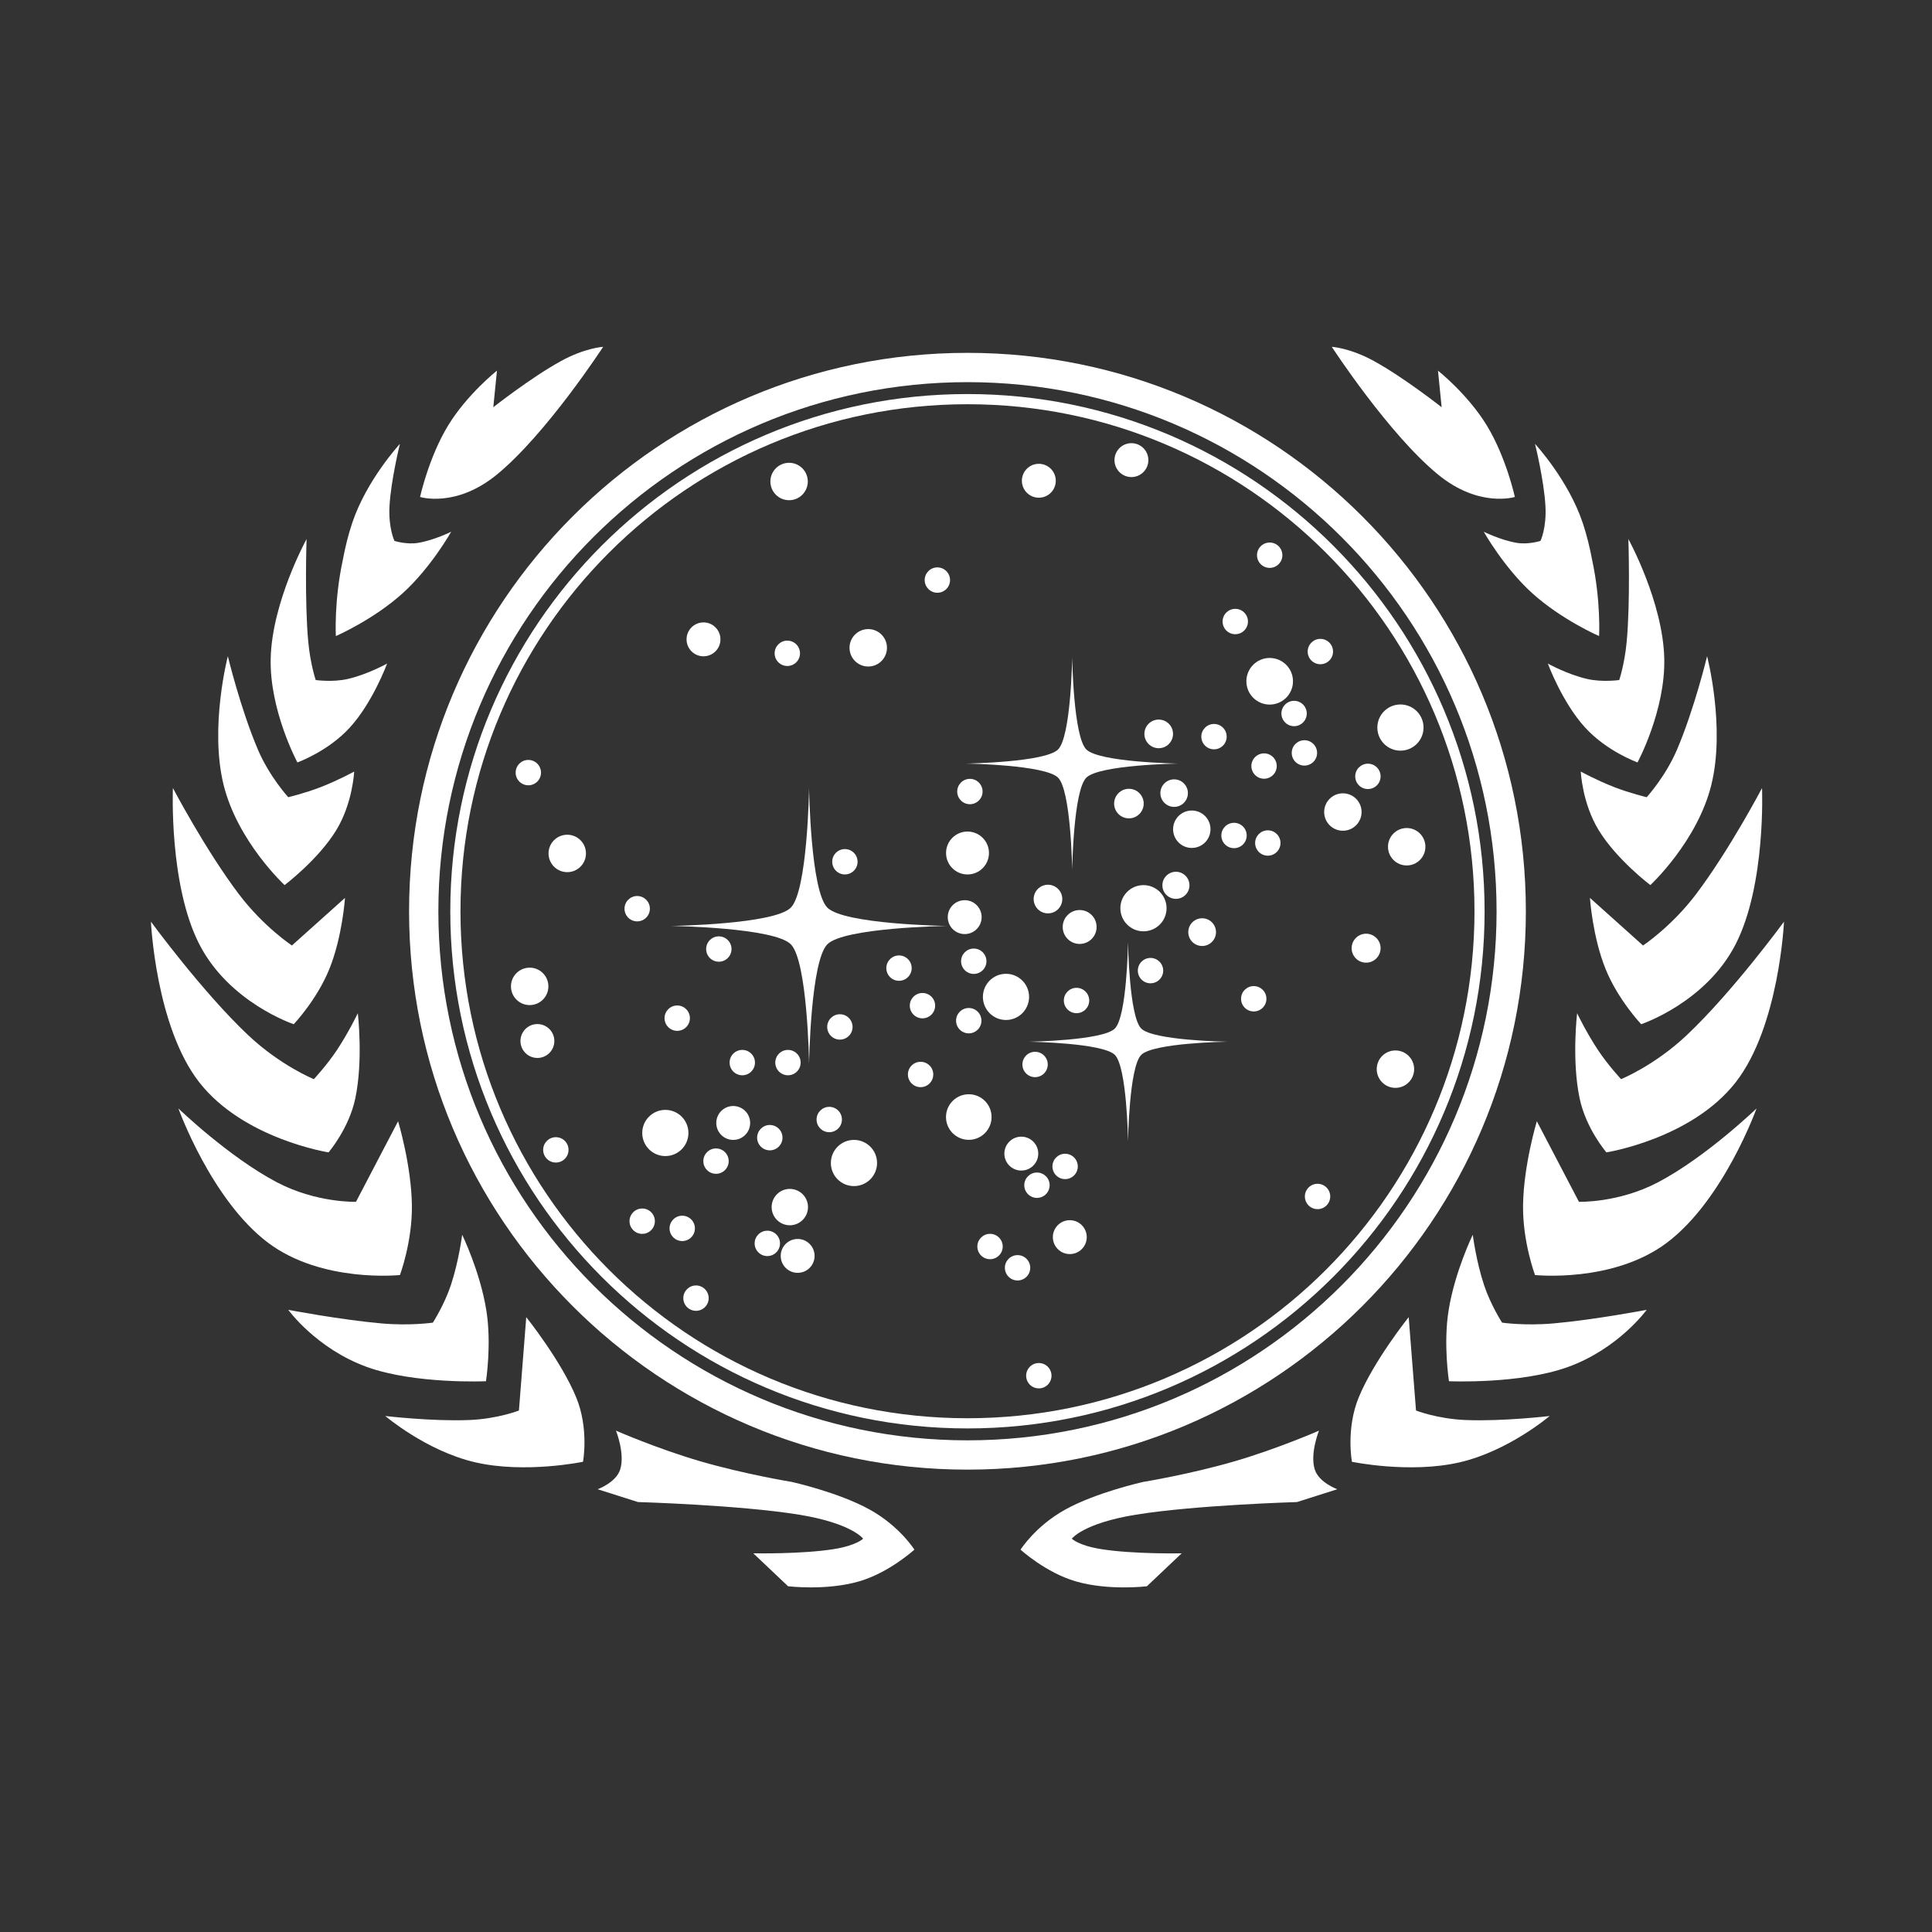 <?xml version="1.0" encoding="UTF-8" standalone="no"?>
<!-- Created with Inkscape (http://www.inkscape.org/) -->

<svg
   xmlns:dc="http://purl.org/dc/elements/1.1/"
   xmlns:cc="http://creativecommons.org/ns#"
   xmlns:rdf="http://www.w3.org/1999/02/22-rdf-syntax-ns#"
   xmlns:svg="http://www.w3.org/2000/svg"
   xmlns="http://www.w3.org/2000/svg"
   xmlns:sodipodi="http://sodipodi.sourceforge.net/DTD/sodipodi-0.dtd"
   xmlns:inkscape="http://www.inkscape.org/namespaces/inkscape"
   version="1.1"
   width="128"
   height="128"
   id="svg2"
   inkscape:version="0.91 r13725"
   sodipodi:docname="xan_st_federation.svg"
   inkscape:export-filename="D:\dev\XansSciFiMashup\raw\flags\xan_st_federation.png"
   inkscape:export-xdpi="90"
   inkscape:export-ydpi="90">
  <rect width="100%" height="100%" fill="#333333" stroke="none"/>
  <sodipodi:namedview
     pagecolor="#0033fa"
     bordercolor="#666666"
     borderopacity="1"
     objecttolerance="10"
     gridtolerance="10"
     guidetolerance="10"
     inkscape:pageopacity="0"
     inkscape:pageshadow="2"
     inkscape:window-width="1920"
     inkscape:window-height="1017"
     id="namedview93"
     showgrid="false"
     inkscape:zoom="4.8766141"
     inkscape:cx="72.148218"
     inkscape:cy="63.956699"
     inkscape:window-x="1272"
     inkscape:window-y="-8"
     inkscape:window-maximized="1"
     inkscape:current-layer="svg2" />
  <defs
     id="defs4" />
  <g
     id="g4099"
     transform="matrix(0.151,0,0,0.151,10,22.978)">
    <path
       id="path2997"
       d="m 358.25,20.719 c -125.317,0 -226.906,101.621 -226.906,226.938 0,125.323 101.589,226.906 226.906,226.906 125.317,0 226.906,-101.584 226.906,-226.906 C 585.156,122.34 483.567,20.719 358.25,20.719 Z m 0,4.469 c 122.861,0 222.469,99.608 222.469,222.469 0,122.862 -99.608,222.438 -222.469,222.438 -122.861,0 -222.438,-99.575 -222.438,-222.438 C 135.812,124.795 235.389,25.188 358.25,25.188 Z"
       style="fill:#ffffff;fill-opacity:1;fill-rule:nonzero;stroke:none"
       inkscape:connector-curvature="0" />
    <path
       d="M 151.801,56.035 C 173.579,38.179 198.409,0 198.409,0 c 0,0 -7.955,0.44 -18.56,6.275 C 166.645,13.535 150.215,26.509 150.215,26.509 L 151.821,10.445 c 0,0 -13.086,10.366 -21.435,24.081 -8.516,13.995 -12.305,31.348 -12.305,31.348 0,0 15.684,4.951 33.72,-9.839 z M 110.507,108.066 C 122.866,96.885 131.739,81.132 131.739,81.132 c 0,0 -7.549,3.755 -14.576,4.894 -5.111,0.82 -10.326,-0.875 -10.326,-0.875 0,0 -2.71,-5.654 -2.164,-15.297 0.65,-11.48 4.575,-27.275 4.575,-27.275 0,0 -14.637,15.786 -20.966,34.78 -1.778,5.332 -3.11,10.874 -4.116,16.245 -3.877,18.061 -3.033,33.315 -3.033,33.315 0,0 16.445,-7.152 29.375,-18.852 z m -23.13,58.852 C 97.407,155.87 103.623,138.97 103.623,138.97 c 0,0 -8.495,4.741 -17.226,6.753 -6.645,1.534 -14.101,0.479 -14.101,0.479 0,0 -2.334,-6.875 -3.261,-16.714 -1.661,-17.534 -0.752,-45.141 -0.752,-45.141 0,0 -15.113,27.465 -15.738,52.28 -0.581,22.9 11.719,45.718 11.719,45.718 0,0 13.473,-4.795 23.115,-15.425 z m -28.74,69.249 c 0,0 14.697,-11.084 22.628,-24.019 7.304,-11.924 7.9,-25.786 7.9,-25.786 0,0 -7.09,3.873 -14.624,6.801 -6.895,2.681 -14.297,4.444 -14.297,4.444 0,0 -8.197,-8.955 -13.238,-20.718 C 39.355,159.034 33.74,135.757 33.74,135.757 c 0,0 -8.125,31.171 -1.845,56.494 6.171,24.878 26.742,43.916 26.742,43.916 z m 4.019,61.045 c 0,0 10.131,-10.679 15.591,-24.141 5.776,-14.229 6.899,-31.284 6.899,-31.284 L 61.85,262.671 c 0,0 -12.514,-8.291 -23.261,-22.515 -14.721,-19.477 -28.95,-46.568 -28.95,-46.568 0,0 -1.792,42.398 11.568,68.506 13.149,25.699 41.45,35.117 41.45,35.117 z m 15.264,56.23 c 0,0 8.945,-10.361 11.748,-23.696 3.535,-16.788 1.104,-37.354 1.104,-37.354 0,0 -4.077,8.521 -9.273,16.314 -4.375,6.562 -10.01,12.602 -10.01,12.602 0,0 -14.604,-5.879 -28.866,-19.331 C 22.554,283.048 0,252.226 0,252.226 c 0,0 2.08,45.968 21.191,70.455 C 40.635,347.592 77.92,353.442 77.92,353.442 Z m 31.328,53.819 c 0,0 5.44,-14.492 5.25,-30.517 -0.21,-17.637 -6.055,-36.959 -6.055,-36.959 l -18.476,35.347 c 0,0 -17.349,0.556 -34.688,-8.56 C 34.053,355.41 12.051,334.165 12.051,334.165 c 0,0 14.399,40.171 39.345,58.931 23.614,17.764 57.851,14.165 57.851,14.165 z m 37.755,46.591 c 0,0 2.554,-16.337 0.136,-31.22 C 144.36,405.543 136.558,389.59 136.558,389.59 c 0,0 -1.48,11.67 -4.98,22.168 -2.861,8.59 -7.871,16.387 -7.871,16.387 0,0 -9.908,1.465 -22.525,0.346 -18.1,-1.601 -40.938,-5.966 -40.938,-5.966 0,0 12.334,17.06 34.546,25.082 21.137,7.633 52.212,6.245 52.212,6.245 z m 17.67,-28.115 -3.212,40.966 c 0,0 -9.306,3.663 -21.714,4.17 -16.358,0.674 -36.924,-1.762 -36.924,-1.762 0,0 17.988,15.352 39.434,20.312 C 164.18,494.502 189.575,489.195 189.575,489.195 c 0,0 2.71,-14.488 -3.018,-28.335 -6.655,-16.104 -21.885,-35.123 -21.885,-35.123 z m 150.625,84.395 c -13.72,-7.579 -34.15,-12.1 -34.15,-12.1 0,0 -20.581,-3.36 -40.102,-9.053 -19.029,-5.553 -37.011,-13.443 -37.011,-13.443 0,0 4.037,10.054 1.865,17.001 -1.811,5.796 -9.898,8.706 -9.898,8.706 l 17.671,5.62 c 0,0 44.614,1.299 70.703,5.543 23.135,3.765 28.1,10.523 28.1,10.523 0,0 -2.826,2.969 -12.762,4.57 -14.195,2.29 -35.435,1.856 -35.435,1.856 l 15.264,14.457 c 0,0 16.724,2.046 31.171,-2.144 13.214,-3.828 24.254,-13.921 24.254,-13.921 0,0 -6.49,-10.341 -19.669,-17.616 z M 564.716,56.035 c 18.038,14.79 33.721,9.835 33.721,9.835 0,0 -3.784,-17.354 -12.305,-31.349 -8.345,-13.715 -21.43,-24.076 -21.43,-24.076 l 1.606,16.064 c 0,0 -16.436,-12.974 -29.639,-20.234 C 526.065,0.44 518.11,0 518.11,0 c 0,0 24.834,38.179 46.606,56.035 z m 41.295,52.031 c 12.934,11.7 29.379,18.852 29.379,18.852 0,0 0.845,-15.229 -3.026,-33.281 -1.006,-5.38 -2.339,-10.938 -4.121,-16.279 -6.334,-18.994 -20.968,-34.78 -20.968,-34.78 0,0 3.926,15.795 4.575,27.28 0.547,9.639 -2.167,15.293 -2.167,15.293 0,0 -5.215,1.695 -10.322,0.875 -7.026,-1.139 -14.575,-4.894 -14.575,-4.894 0,0 8.867,15.752 21.226,26.934 z M 612.9,138.97 c 0,0 6.216,16.895 16.24,27.949 9.649,10.625 23.116,15.425 23.116,15.425 0,0 12.3,-22.817 11.724,-45.718 -0.625,-24.819 -15.738,-52.28 -15.738,-52.28 0,0 0.907,27.608 -0.752,45.141 -0.932,9.839 -3.266,16.714 -3.266,16.714 0,0 -7.456,1.06 -14.101,-0.479 C 621.391,143.711 612.9,138.97 612.9,138.97 Z m 29.082,54.194 c -7.539,-2.929 -14.624,-6.801 -14.624,-6.801 0,0 0.59,13.863 7.9,25.786 7.93,12.935 22.622,24.019 22.622,24.019 0,0 20.576,-19.039 26.742,-43.916 6.28,-25.323 -1.84,-56.494 -1.84,-56.494 0,0 -5.621,23.276 -13.273,41.133 -5.044,11.762 -13.236,20.718 -13.236,20.718 0,0 -7.397,-1.762 -14.293,-4.444 z m 12.685,69.507 -23.295,-20.884 c 0,0 1.123,17.055 6.899,31.289 5.459,13.457 15.591,24.136 15.591,24.136 0,0 28.305,-9.419 41.45,-35.112 13.36,-26.114 11.568,-68.506 11.568,-68.506 0,0 -14.229,27.09 -28.95,46.568 -10.748,14.219 -23.262,22.51 -23.262,22.51 z m 19.229,39.306 c -14.262,13.453 -28.867,19.336 -28.867,19.336 0,0 -5.639,-6.045 -10.014,-12.607 -5.191,-7.787 -9.268,-16.314 -9.268,-16.314 0,0 -2.438,20.566 1.103,37.354 2.809,13.34 11.749,23.696 11.749,23.696 0,0 37.285,-5.85 56.734,-30.761 19.111,-24.483 21.186,-70.45 21.186,-70.45 0,0 -22.554,30.816 -42.623,49.746 z m -47.344,73.155 -18.476,-35.347 c 0,0 -5.84,19.321 -6.05,36.959 -0.195,16.02 5.249,30.517 5.249,30.517 0,0 34.234,3.599 57.852,-14.165 24.946,-18.76 39.345,-58.931 39.345,-58.931 0,0 -22.006,21.245 -43.227,32.407 -17.339,9.116 -34.693,8.56 -34.693,8.56 z m -33.735,53.013 c 0,0 -5.01,-7.798 -7.871,-16.387 -3.501,-10.498 -4.98,-22.168 -4.98,-22.168 0,0 -7.804,15.953 -10.581,33.042 -2.422,14.883 0.136,31.22 0.136,31.22 0,0 31.075,1.387 52.212,-6.245 22.211,-8.023 34.545,-25.082 34.545,-25.082 0,0 -22.836,4.36 -40.941,5.966 -12.617,1.119 -22.52,-0.346 -22.52,-0.346 z m -16.04,42.729 c -12.412,-0.507 -21.714,-4.17 -21.714,-4.17 L 551.85,425.738 c 0,0 -15.229,19.019 -21.889,35.123 -5.723,13.848 -3.013,28.335 -3.013,28.335 0,0 25.39,5.312 47.314,0.229 21.445,-4.96 39.439,-20.312 39.439,-20.312 0,0 -20.566,2.436 -36.924,1.762 z m -66.153,21.665 c -2.172,-6.947 1.865,-17.001 1.865,-17.001 0,0 -17.988,7.89 -37.016,13.443 -19.521,5.692 -40.097,9.053 -40.097,9.053 0,0 -20.435,4.521 -34.155,12.1 -13.179,7.275 -19.669,17.621 -19.669,17.621 0,0 11.045,10.094 24.254,13.921 14.447,4.19 31.176,2.144 31.176,2.144 L 452.246,529.36 c 0,0 -21.245,0.435 -35.44,-1.855 -9.936,-1.601 -12.759,-4.57 -12.759,-4.57 0,0 4.961,-6.763 28.101,-10.523 26.084,-4.244 70.698,-5.543 70.698,-5.543 l 17.676,-5.625 c 0,0 -8.086,-2.91 -9.898,-8.706 z"
       id="path2999"
       style="fill:#ffffff;fill-opacity:1;fill-rule:nonzero;stroke:none"
       inkscape:connector-curvature="0" />
    <path
       d="m 358.261,2.646 c -135.308,0 -245,109.688 -245,245 0,135.308 109.692,244.995 245,244.995 135.312,0 245,-109.688 245,-245 -0.005,-135.308 -109.688,-244.995 -245,-244.995 z m 0,477.144 c -128.213,0 -232.148,-103.94 -232.148,-232.149 0,-128.213 103.935,-232.143 232.148,-232.143 128.209,0 232.149,103.935 232.149,232.143 C 590.41,375.855 486.47,479.79 358.261,479.79 Z"
       id="path3001"
       style="fill:#ffffff;fill-opacity:1;fill-rule:nonzero;stroke:none"
       inkscape:connector-curvature="0" />
    <path
       d="m 349.346,254.097 0.004,0 -0.014,0 c -0.976,-0.015 -45.235,-0.719 -52.544,-8.027 -7.31,-7.31 -8.014,-51.568 -8.027,-52.54 l 0,-0.019 0,0.01 0,-0.01 0,0.019 c -0.015,0.973 -0.718,45.23 -8.027,52.54 -7.275,7.27 -51.104,8.008 -52.525,8.027 l -0.034,0 0.02,0 -0.02,0 0.034,0 c 1.421,0.024 45.254,0.761 52.525,8.031 7.31,7.31 8.012,51.568 8.027,52.54 l 0,0.019 0,-0.01 0,0.01 0,-0.019 c 0.014,-0.973 0.723,-45.23 8.033,-52.54 7.304,-7.309 51.566,-8.018 52.539,-8.031 l 0.014,0 -0.004,0 z"
       id="path3005"
       style="fill:#ffffff;fill-opacity:1;fill-rule:nonzero;stroke:none"
       inkscape:connector-curvature="0" />
    <path
       d="m 450.933,182.847 0.01,0 -0.015,0 c -0.751,-0.01 -34.892,-0.557 -40.528,-6.192 -5.639,-5.639 -6.186,-39.78 -6.196,-40.531 l 0,-0.01 0,0.005 0,-0.005 0,0.01 c -0.01,0.751 -0.551,34.892 -6.191,40.531 -5.61,5.606 -39.419,6.178 -40.513,6.192 l -0.029,0 0.014,0 c -0.01,0 -0.014,0 -0.014,0 l 0.029,0 c 1.094,0.019 34.907,0.585 40.513,6.191 5.64,5.639 6.181,39.78 6.191,40.531 l 0,0.015 0,-0.01 0,0.01 0,-0.015 c 0.015,-0.751 0.557,-34.892 6.196,-40.531 5.64,-5.635 39.776,-6.183 40.528,-6.191 l 0.015,0 -0.01,0 z"
       id="path3007"
       style="fill:#ffffff;fill-opacity:1;fill-rule:nonzero;stroke:none"
       inkscape:connector-curvature="0" />
    <path
       d="m 472.329,304.887 0.005,0 -0.015,0 c -0.698,-0.009 -32.568,-0.517 -37.826,-5.781 -5.269,-5.264 -5.771,-37.129 -5.781,-37.826 l 0,-0.015 0,0.005 0,-0.005 0,0.015 c -0.015,0.698 -0.522,32.562 -5.786,37.831 -5.235,5.23 -36.792,5.763 -37.812,5.776 l -0.03,0 0.015,0 c -0.01,0 -0.015,0 -0.015,0 l 0.03,0 c 1.02,0.02 32.578,0.552 37.812,5.781 5.269,5.264 5.771,37.134 5.786,37.833 l 0,0.015 0,-0.005 0,0.005 0,-0.015 c 0.01,-0.699 0.517,-32.569 5.781,-37.833 5.259,-5.264 37.129,-5.771 37.826,-5.781 l 0.015,0 -0.005,0 z"
       id="path3009"
       style="fill:#ffffff;fill-opacity:1;fill-rule:nonzero;stroke:none"
       inkscape:connector-curvature="0" />
    <path
       d="m 445.615,246.319 c 0,5.595 -4.536,10.131 -10.131,10.131 -5.596,0 -10.137,-4.536 -10.137,-10.131 0,-5.601 4.541,-10.136 10.137,-10.136 5.595,0 10.131,4.535 10.131,10.136 z"
       id="path3011"
       style="fill:#ffffff;fill-opacity:1;fill-rule:nonzero;stroke:none"
       inkscape:connector-curvature="0" />
    <path
       d="m 385.293,285.225 c 0,5.595 -4.536,10.131 -10.131,10.131 -5.596,0 -10.133,-4.536 -10.133,-10.131 0,-5.596 4.536,-10.133 10.133,-10.133 5.595,0 10.131,4.536 10.131,10.133 z"
       id="path3013"
       style="fill:#ffffff;fill-opacity:1;fill-rule:nonzero;stroke:none"
       inkscape:connector-curvature="0" />
    <path
       d="m 318.594,358.106 c 0,5.595 -4.541,10.131 -10.136,10.131 -5.596,0 -10.133,-4.536 -10.133,-10.131 0,-5.601 4.536,-10.137 10.133,-10.137 5.595,0 10.136,4.536 10.136,10.137 z"
       id="path3015"
       style="fill:#ffffff;fill-opacity:1;fill-rule:nonzero;stroke:none"
       inkscape:connector-curvature="0" />
    <path
       d="m 367.695,222.09 c 0,5.2 -4.219,9.414 -9.419,9.414 -5.2,0 -9.414,-4.214 -9.414,-9.414 0,-5.2 4.214,-9.414 9.414,-9.414 5.2,0 9.419,4.214 9.419,9.414 z"
       id="path3017"
       style="fill:#ffffff;fill-opacity:1;fill-rule:nonzero;stroke:none"
       inkscape:connector-curvature="0" />
    <path
       d="m 368.837,337.94 c 0,5.522 -4.478,10 -10,10 -5.522,0 -10,-4.478 -10,-10 0,-5.522 4.478,-10 10,-10 5.522,0 10,4.478 10,10 z"
       id="path3019"
       style="fill:#ffffff;fill-opacity:1;fill-rule:nonzero;stroke:none"
       inkscape:connector-curvature="0" />
    <path
       d="m 235.83,344.928 c 0,5.595 -4.536,10.136 -10.131,10.136 -5.596,0 -10.137,-4.541 -10.137,-10.136 0,-5.596 4.541,-10.133 10.137,-10.133 5.595,0 10.131,4.536 10.131,10.133 z"
       id="path3021"
       style="fill:#ffffff;fill-opacity:1;fill-rule:nonzero;stroke:none"
       inkscape:connector-curvature="0" />
    <path
       d="m 558.364,167.056 c 0,5.595 -4.536,10.131 -10.136,10.131 -5.596,0 -10.131,-4.536 -10.131,-10.131 0,-5.601 4.535,-10.137 10.131,-10.137 5.6,0 10.136,4.536 10.136,10.137 z"
       id="path3023"
       style="fill:#ffffff;fill-opacity:1;fill-rule:nonzero;stroke:none"
       inkscape:connector-curvature="0" />
    <path
       d="m 501.084,146.744 c 0,5.644 -4.575,10.224 -10.224,10.224 -5.645,0 -10.225,-4.58 -10.225,-10.224 0,-5.65 4.58,-10.23 10.225,-10.23 5.649,0 10.224,4.58 10.224,10.23 z"
       id="path3025"
       style="fill:#ffffff;fill-opacity:1;fill-rule:nonzero;stroke:none"
       inkscape:connector-curvature="0" />
    <path
       d="m 364.478,250.225 c 0,4.106 -3.325,7.436 -7.431,7.436 -4.106,0 -7.436,-3.33 -7.436,-7.436 0,-4.101 3.33,-7.431 7.436,-7.431 4.106,0 7.431,3.33 7.431,7.431 z"
       id="path3027"
       style="fill:#ffffff;fill-opacity:1;fill-rule:nonzero;stroke:none"
       inkscape:connector-curvature="0" />
    <path
       d="m 262.915,340.538 c 0,4.106 -3.33,7.436 -7.436,7.436 -4.106,0 -7.431,-3.33 -7.431,-7.436 0,-4.106 3.325,-7.436 7.431,-7.436 4.106,0 7.436,3.33 7.436,7.436 z"
       id="path3029"
       style="fill:#ffffff;fill-opacity:1;fill-rule:nonzero;stroke:none"
       inkscape:connector-curvature="0" />
    <path
       d="m 176.998,304.58 c 0,4.106 -3.33,7.433 -7.433,7.433 -4.106,0 -7.436,-3.326 -7.436,-7.433 0,-4.106 3.33,-7.436 7.436,-7.436 4.103,0 7.433,3.33 7.433,7.436 z"
       id="path3031"
       style="fill:#ffffff;fill-opacity:1;fill-rule:nonzero;stroke:none"
       inkscape:connector-curvature="0" />
    <path
       d="m 397.006,58.765 c 0,4.106 -3.33,7.436 -7.436,7.436 -4.106,0 -7.436,-3.33 -7.436,-7.436 0,-4.106 3.33,-7.436 7.436,-7.436 4.106,0 7.436,3.33 7.436,7.436 z"
       id="path3033"
       style="fill:#ffffff;fill-opacity:1;fill-rule:nonzero;stroke:none"
       inkscape:connector-curvature="0" />
    <path
       d="m 437.631,49.708 c 0,4.106 -3.33,7.436 -7.436,7.436 -4.106,0 -7.431,-3.33 -7.431,-7.436 0,-4.106 3.325,-7.436 7.431,-7.436 4.106,0 7.436,3.33 7.436,7.436 z"
       id="path3035"
       style="fill:#ffffff;fill-opacity:1;fill-rule:nonzero;stroke:none"
       inkscape:connector-curvature="0" />
    <path
       d="m 190.874,222.28 c 0,4.536 -3.676,8.214 -8.213,8.214 -4.531,0 -8.209,-3.678 -8.209,-8.214 0,-4.531 3.678,-8.207 8.209,-8.207 4.536,0 8.213,3.676 8.213,8.207 z"
       id="path3037"
       style="fill:#ffffff;fill-opacity:1;fill-rule:nonzero;stroke:none"
       inkscape:connector-curvature="0" />
    <path
       d="m 174.385,280.61 c 0,4.531 -3.678,8.209 -8.209,8.209 -4.536,0 -8.213,-3.678 -8.213,-8.209 0,-4.535 3.676,-8.213 8.213,-8.213 4.531,0 8.209,3.678 8.209,8.213 z"
       id="path3039"
       style="fill:#ffffff;fill-opacity:1;fill-rule:nonzero;stroke:none"
       inkscape:connector-curvature="0" />
    <path
       d="m 322.94,132.056 c 0,4.536 -3.678,8.213 -8.214,8.213 -4.536,0 -8.213,-3.676 -8.213,-8.213 0,-4.531 3.676,-8.209 8.213,-8.209 4.536,0 8.214,3.678 8.214,8.209 z"
       id="path3041"
       style="fill:#ffffff;fill-opacity:1;fill-rule:nonzero;stroke:none"
       inkscape:connector-curvature="0" />
    <path
       d="m 284.78,134.477 c 0,3.071 -2.49,5.561 -5.561,5.561 -3.076,0 -5.566,-2.49 -5.566,-5.561 0,-3.071 2.49,-5.566 5.566,-5.566 3.071,0 5.561,2.495 5.561,5.566 z"
       id="path3043"
       style="fill:#ffffff;fill-opacity:1;fill-rule:nonzero;stroke:none"
       inkscape:connector-curvature="0" />
    <path
       d="m 350.615,102.339 c 0,3.071 -2.49,5.566 -5.561,5.566 -3.076,0 -5.566,-2.495 -5.566,-5.566 0,-3.071 2.49,-5.561 5.566,-5.561 3.071,0 5.561,2.49 5.561,5.561 z"
       id="path3045"
       style="fill:#ffffff;fill-opacity:1;fill-rule:nonzero;stroke:none"
       inkscape:connector-curvature="0" />
    <path
       d="m 364.887,195.118 c 0,3.071 -2.49,5.566 -5.561,5.566 -3.071,0 -5.566,-2.495 -5.566,-5.566 0,-3.071 2.495,-5.561 5.566,-5.561 3.071,0 5.561,2.49 5.561,5.561 z"
       id="path3047"
       style="fill:#ffffff;fill-opacity:1;fill-rule:nonzero;stroke:none"
       inkscape:connector-curvature="0" />
    <path
       d="m 310.044,225.933 c 0,3.076 -2.495,5.566 -5.566,5.566 -3.071,0 -5.561,-2.49 -5.561,-5.566 0,-3.071 2.49,-5.561 5.561,-5.561 3.071,0 5.566,2.49 5.566,5.561 z"
       id="path3049"
       style="fill:#ffffff;fill-opacity:1;fill-rule:nonzero;stroke:none"
       inkscape:connector-curvature="0" />
    <path
       d="m 333.784,272.598 c 0,3.076 -2.49,5.566 -5.561,5.566 -3.071,0 -5.566,-2.49 -5.566,-5.566 0,-3.071 2.495,-5.561 5.566,-5.561 3.071,0 5.561,2.49 5.561,5.561 z"
       id="path3051"
       style="fill:#ffffff;fill-opacity:1;fill-rule:nonzero;stroke:none"
       inkscape:connector-curvature="0" />
    <path
       d="m 343.256,319.262 c 0,3.071 -2.49,5.566 -5.566,5.566 -3.071,0 -5.561,-2.495 -5.561,-5.566 0,-3.071 2.49,-5.561 5.561,-5.561 3.076,0 5.566,2.49 5.566,5.561 z"
       id="path3053"
       style="fill:#ffffff;fill-opacity:1;fill-rule:nonzero;stroke:none"
       inkscape:connector-curvature="0" />
    <path
       d="m 344.077,289.067 c 0,3.076 -2.49,5.566 -5.562,5.566 -3.071,0 -5.566,-2.49 -5.566,-5.566 0,-3.071 2.495,-5.561 5.566,-5.561 3.072,0 5.562,2.49 5.562,5.561 z"
       id="path3055"
       style="fill:#ffffff;fill-opacity:1;fill-rule:nonzero;stroke:none"
       inkscape:connector-curvature="0" />
    <path
       d="m 364.39,295.655 c 0,3.076 -2.49,5.566 -5.562,5.566 -3.071,0 -5.566,-2.49 -5.566,-5.566 0,-3.071 2.495,-5.562 5.566,-5.562 3.072,0 5.562,2.491 5.562,5.562 z"
       id="path3057"
       style="fill:#ffffff;fill-opacity:1;fill-rule:nonzero;stroke:none"
       inkscape:connector-curvature="0" />
    <path
       d="m 444.136,273.696 c 0,3.071 -2.496,5.561 -5.567,5.561 -3.071,0 -5.561,-2.49 -5.561,-5.561 0,-3.071 2.49,-5.566 5.561,-5.566 3.071,0 5.567,2.495 5.567,5.566 z"
       id="path3059"
       style="fill:#ffffff;fill-opacity:1;fill-rule:nonzero;stroke:none"
       inkscape:connector-curvature="0" />
    <path
       d="m 411.675,286.808 c 0,3.071 -2.495,5.561 -5.566,5.561 -3.071,0 -5.566,-2.49 -5.566,-5.561 0,-3.076 2.495,-5.567 5.566,-5.567 3.071,0 5.566,2.491 5.566,5.567 z"
       id="path3061"
       style="fill:#ffffff;fill-opacity:1;fill-rule:nonzero;stroke:none"
       inkscape:connector-curvature="0" />
    <path
       d="m 480.776,214.405 c 0,3.076 -2.49,5.566 -5.561,5.566 -3.076,0 -5.566,-2.49 -5.566,-5.566 0,-3.071 2.49,-5.562 5.566,-5.562 3.071,0 5.561,2.491 5.561,5.562 z"
       id="path3063"
       style="fill:#ffffff;fill-opacity:1;fill-rule:nonzero;stroke:none"
       inkscape:connector-curvature="0" />
    <path
       d="m 366.587,269.58 c 0,3.071 -2.491,5.561 -5.562,5.561 -3.076,0 -5.566,-2.49 -5.566,-5.561 0,-3.076 2.49,-5.566 5.566,-5.566 3.071,0 5.562,2.49 5.562,5.566 z"
       id="path3065"
       style="fill:#ffffff;fill-opacity:1;fill-rule:nonzero;stroke:none"
       inkscape:connector-curvature="0" />
    <path
       d="m 393.486,314.874 c 0,3.071 -2.49,5.561 -5.561,5.561 -3.071,0 -5.561,-2.49 -5.561,-5.561 0,-3.071 2.49,-5.562 5.561,-5.562 3.071,0 5.561,2.491 5.561,5.562 z"
       id="path3067"
       style="fill:#ffffff;fill-opacity:1;fill-rule:nonzero;stroke:none"
       inkscape:connector-curvature="0" />
    <path
       d="m 495.605,217.7 c 0,3.071 -2.495,5.562 -5.566,5.562 -3.071,0 -5.566,-2.491 -5.566,-5.562 0,-3.076 2.495,-5.566 5.566,-5.566 3.071,0 5.566,2.49 5.566,5.566 z"
       id="path3069"
       style="fill:#ffffff;fill-opacity:1;fill-rule:nonzero;stroke:none"
       inkscape:connector-curvature="0" />
    <path
       d="m 539.521,188.468 c 0,3.071 -2.49,5.561 -5.566,5.561 -3.071,0 -5.561,-2.49 -5.561,-5.561 0,-3.076 2.49,-5.566 5.561,-5.566 3.076,0 5.566,2.49 5.566,5.566 z"
       id="path3071"
       style="fill:#ffffff;fill-opacity:1;fill-rule:nonzero;stroke:none"
       inkscape:connector-curvature="0" />
    <path
       d="m 539.521,263.853 c 0,3.506 -2.846,6.353 -6.353,6.353 -3.506,0 -6.348,-2.846 -6.348,-6.353 0,-3.505 2.841,-6.353 6.348,-6.353 3.506,0 6.353,2.848 6.353,6.353 z"
       id="path3073"
       style="fill:#ffffff;fill-opacity:1;fill-rule:nonzero;stroke:none"
       inkscape:connector-curvature="0" />
    <path
       d="m 471.993,171.035 c 0,3.076 -2.49,5.566 -5.561,5.566 -3.076,0 -5.567,-2.49 -5.567,-5.566 0,-3.071 2.491,-5.561 5.567,-5.561 3.071,0 5.561,2.49 5.561,5.561 z"
       id="path3075"
       style="fill:#ffffff;fill-opacity:1;fill-rule:nonzero;stroke:none"
       inkscape:connector-curvature="0" />
    <path
       d="m 507.129,160.879 c 0,3.071 -2.49,5.566 -5.561,5.566 -3.076,0 -5.566,-2.495 -5.566,-5.566 0,-3.071 2.49,-5.561 5.566,-5.561 3.071,0 5.561,2.49 5.561,5.561 z"
       id="path3077"
       style="fill:#ffffff;fill-opacity:1;fill-rule:nonzero;stroke:none"
       inkscape:connector-curvature="0" />
    <path
       d="m 511.66,178.174 c 0,3.071 -2.49,5.561 -5.566,5.561 -3.071,0 -5.561,-2.49 -5.561,-5.561 0,-3.076 2.49,-5.566 5.561,-5.566 3.076,0 5.566,2.49 5.566,5.566 z"
       id="path3079"
       style="fill:#ffffff;fill-opacity:1;fill-rule:nonzero;stroke:none"
       inkscape:connector-curvature="0" />
    <path
       d="m 481.327,120.528 c 0,3.071 -2.49,5.566 -5.566,5.566 -3.071,0 -5.561,-2.495 -5.561,-5.566 0,-3.076 2.49,-5.566 5.561,-5.566 3.076,0 5.566,2.49 5.566,5.566 z"
       id="path3081"
       style="fill:#ffffff;fill-opacity:1;fill-rule:nonzero;stroke:none"
       inkscape:connector-curvature="0" />
    <path
       d="m 518.658,133.706 c 0,3.071 -2.49,5.561 -5.561,5.561 -3.071,0 -5.567,-2.49 -5.567,-5.561 0,-3.076 2.496,-5.566 5.567,-5.566 3.071,0 5.561,2.49 5.561,5.566 z"
       id="path3083"
       style="fill:#ffffff;fill-opacity:1;fill-rule:nonzero;stroke:none"
       inkscape:connector-curvature="0" />
    <path
       d="m 496.426,91.431 c 0,3.071 -2.491,5.566 -5.566,5.566 -3.072,0 -5.562,-2.495 -5.562,-5.566 0,-3.071 2.49,-5.561 5.562,-5.561 3.075,0 5.566,2.49 5.566,5.561 z"
       id="path3085"
       style="fill:#ffffff;fill-opacity:1;fill-rule:nonzero;stroke:none"
       inkscape:connector-curvature="0" />
    <path
       d="m 307.846,298.404 c 0,3.071 -2.49,5.561 -5.566,5.561 -3.071,0 -5.561,-2.49 -5.561,-5.561 0,-3.076 2.49,-5.566 5.561,-5.566 3.076,0 5.566,2.49 5.566,5.566 z"
       id="path3087"
       style="fill:#ffffff;fill-opacity:1;fill-rule:nonzero;stroke:none"
       inkscape:connector-curvature="0" />
    <path
       d="m 303.179,339.029 c 0,3.071 -2.49,5.561 -5.561,5.561 -3.076,0 -5.566,-2.49 -5.566,-5.561 0,-3.076 2.49,-5.566 5.566,-5.566 3.071,0 5.561,2.49 5.561,5.566 z"
       id="path3089"
       style="fill:#ffffff;fill-opacity:1;fill-rule:nonzero;stroke:none"
       inkscape:connector-curvature="0" />
    <path
       d="m 277.1,346.988 c 0,3.071 -2.49,5.561 -5.562,5.561 -3.071,0 -5.566,-2.49 -5.566,-5.561 0,-3.071 2.495,-5.566 5.566,-5.566 3.072,0 5.562,2.495 5.562,5.566 z"
       id="path3091"
       style="fill:#ffffff;fill-opacity:1;fill-rule:nonzero;stroke:none"
       inkscape:connector-curvature="0" />
    <path
       d="m 265.025,314.048 c 0,3.072 -2.491,5.567 -5.567,5.567 -3.071,0 -5.561,-2.495 -5.561,-5.567 0,-3.071 2.49,-5.561 5.561,-5.561 3.076,0 5.567,2.49 5.567,5.561 z"
       id="path3093"
       style="fill:#ffffff;fill-opacity:1;fill-rule:nonzero;stroke:none"
       inkscape:connector-curvature="0" />
    <path
       d="m 285.064,314.048 c 0,3.076 -2.49,5.567 -5.566,5.567 -3.071,0 -5.562,-2.491 -5.562,-5.567 0,-3.071 2.491,-5.561 5.562,-5.561 3.076,0 5.566,2.49 5.566,5.561 z"
       id="path3095"
       style="fill:#ffffff;fill-opacity:1;fill-rule:nonzero;stroke:none"
       inkscape:connector-curvature="0" />
    <path
       d="m 236.475,294.556 c 0,3.076 -2.49,5.566 -5.562,5.566 -3.071,0 -5.566,-2.49 -5.566,-5.566 0,-3.071 2.495,-5.561 5.566,-5.561 3.072,0 5.562,2.49 5.562,5.561 z"
       id="path3097"
       style="fill:#ffffff;fill-opacity:1;fill-rule:nonzero;stroke:none"
       inkscape:connector-curvature="0" />
    <path
       d="m 254.731,264.229 c 0,3.071 -2.49,5.561 -5.566,5.561 -3.071,0 -5.561,-2.49 -5.561,-5.561 0,-3.076 2.49,-5.566 5.561,-5.566 3.076,0 5.566,2.49 5.566,5.566 z"
       id="path3099"
       style="fill:#ffffff;fill-opacity:1;fill-rule:nonzero;stroke:none"
       inkscape:connector-curvature="0" />
    <path
       d="m 218.911,246.524 c 0,3.071 -2.495,5.561 -5.566,5.561 -3.071,0 -5.561,-2.49 -5.561,-5.561 0,-3.076 2.49,-5.566 5.561,-5.566 3.071,0 5.566,2.49 5.566,5.566 z"
       id="path3101"
       style="fill:#ffffff;fill-opacity:1;fill-rule:nonzero;stroke:none"
       inkscape:connector-curvature="0" />
    <path
       d="m 171.148,186.821 c 0,3.071 -2.49,5.561 -5.566,5.561 -3.071,0 -5.561,-2.49 -5.561,-5.561 0,-3.076 2.49,-5.566 5.561,-5.566 3.076,0 5.566,2.49 5.566,5.566 z"
       id="path3103"
       style="fill:#ffffff;fill-opacity:1;fill-rule:nonzero;stroke:none"
       inkscape:connector-curvature="0" />
    <path
       d="m 183.222,352.339 c 0,3.076 -2.49,5.566 -5.561,5.566 -3.076,0 -5.566,-2.49 -5.566,-5.566 0,-3.071 2.49,-5.561 5.566,-5.561 3.071,0 5.561,2.49 5.561,5.561 z"
       id="path3105"
       style="fill:#ffffff;fill-opacity:1;fill-rule:nonzero;stroke:none"
       inkscape:connector-curvature="0" />
    <path
       d="m 221.104,383.632 c 0,3.071 -2.49,5.567 -5.561,5.567 -3.076,0 -5.567,-2.496 -5.567,-5.567 0,-3.071 2.491,-5.561 5.567,-5.561 3.071,0 5.561,2.49 5.561,5.561 z"
       id="path3107"
       style="fill:#ffffff;fill-opacity:1;fill-rule:nonzero;stroke:none"
       inkscape:connector-curvature="0" />
    <path
       d="m 253.496,357.28 c 0,3.071 -2.49,5.567 -5.561,5.567 -3.076,0 -5.566,-2.491 -5.566,-5.567 0,-3.071 2.49,-5.566 5.566,-5.566 3.071,0 5.561,2.495 5.561,5.566 z"
       id="path3109"
       style="fill:#ffffff;fill-opacity:1;fill-rule:nonzero;stroke:none"
       inkscape:connector-curvature="0" />
    <path
       d="m 395.131,451.431 c 0,3.076 -2.49,5.566 -5.561,5.566 -3.071,0 -5.561,-2.49 -5.561,-5.566 0,-3.071 2.49,-5.561 5.561,-5.561 3.071,0 5.561,2.49 5.561,5.561 z"
       id="path3111"
       style="fill:#ffffff;fill-opacity:1;fill-rule:nonzero;stroke:none"
       inkscape:connector-curvature="0" />
    <path
       d="m 238.673,386.788 c 0,3.076 -2.491,5.566 -5.562,5.566 -3.076,0 -5.566,-2.49 -5.566,-5.566 0,-3.071 2.49,-5.561 5.566,-5.561 3.071,0 5.562,2.49 5.562,5.561 z"
       id="path3113"
       style="fill:#ffffff;fill-opacity:1;fill-rule:nonzero;stroke:none"
       inkscape:connector-curvature="0" />
    <path
       d="m 244.713,417.397 c 0,3.071 -2.491,5.561 -5.562,5.561 -3.076,0 -5.566,-2.49 -5.566,-5.561 0,-3.071 2.49,-5.566 5.566,-5.566 3.071,0 5.562,2.495 5.562,5.566 z"
       id="path3115"
       style="fill:#ffffff;fill-opacity:1;fill-rule:nonzero;stroke:none"
       inkscape:connector-curvature="0" />
    <path
       d="m 276.006,393.374 c 0,3.076 -2.495,5.567 -5.566,5.567 -3.071,0 -5.562,-2.491 -5.562,-5.567 0,-3.071 2.491,-5.561 5.562,-5.561 3.071,0 5.566,2.49 5.566,5.561 z"
       id="path3117"
       style="fill:#ffffff;fill-opacity:1;fill-rule:nonzero;stroke:none"
       inkscape:connector-curvature="0" />
    <path
       d="m 385.801,404.082 c 0,3.076 -2.491,5.566 -5.562,5.566 -3.076,0 -5.566,-2.49 -5.566,-5.566 0,-3.071 2.49,-5.561 5.566,-5.561 3.071,0 5.562,2.49 5.562,5.561 z"
       id="path3119"
       style="fill:#ffffff;fill-opacity:1;fill-rule:nonzero;stroke:none"
       inkscape:connector-curvature="0" />
    <path
       d="m 394.316,367.851 c 0,3.071 -2.495,5.562 -5.566,5.562 -3.071,0 -5.566,-2.491 -5.566,-5.562 0,-3.075 2.495,-5.566 5.566,-5.566 3.071,0 5.566,2.491 5.566,5.566 z"
       id="path3121"
       style="fill:#ffffff;fill-opacity:1;fill-rule:nonzero;stroke:none"
       inkscape:connector-curvature="0" />
    <path
       d="m 517.423,372.789 c 0,3.076 -2.491,5.566 -5.562,5.566 -3.071,0 -5.561,-2.49 -5.561,-5.566 0,-3.071 2.49,-5.562 5.561,-5.562 3.071,0 5.562,2.491 5.562,5.562 z"
       id="path3123"
       style="fill:#ffffff;fill-opacity:1;fill-rule:nonzero;stroke:none"
       inkscape:connector-curvature="0" />
    <path
       d="m 489.429,286.05 c 0,3.071 -2.495,5.561 -5.566,5.561 -3.071,0 -5.561,-2.49 -5.561,-5.561 0,-3.071 2.49,-5.566 5.561,-5.566 3.071,0 5.566,2.495 5.566,5.566 z"
       id="path3125"
       style="fill:#ffffff;fill-opacity:1;fill-rule:nonzero;stroke:none"
       inkscape:connector-curvature="0" />
    <path
       d="m 467.305,256.811 c 0,3.355 -2.725,6.08 -6.084,6.08 -3.36,0 -6.08,-2.725 -6.08,-6.08 0,-3.359 2.72,-6.084 6.08,-6.084 3.359,0 6.084,2.725 6.084,6.084 z"
       id="path3127"
       style="fill:#ffffff;fill-opacity:1;fill-rule:nonzero;stroke:none"
       inkscape:connector-curvature="0" />
    <path
       d="m 455.664,236.265 c 0,3.281 -2.661,5.942 -5.942,5.942 -3.281,0 -5.942,-2.661 -5.942,-5.942 0,-3.281 2.661,-5.942 5.942,-5.942 3.281,0 5.942,2.661 5.942,5.942 z"
       id="path3129"
       style="fill:#ffffff;fill-opacity:1;fill-rule:nonzero;stroke:none"
       inkscape:connector-curvature="0" />
    <path
       d="m 399.864,242.3 c 0,3.466 -2.812,6.279 -6.28,6.279 -3.471,0 -6.284,-2.812 -6.284,-6.279 0,-3.471 2.812,-6.284 6.284,-6.284 3.467,0 6.28,2.812 6.28,6.284 z"
       id="path3131"
       style="fill:#ffffff;fill-opacity:1;fill-rule:nonzero;stroke:none"
       inkscape:connector-curvature="0" />
    <path
       d="m 448.452,169.829 c 0,3.473 -2.812,6.285 -6.285,6.285 -3.466,0 -6.279,-2.812 -6.279,-6.285 0,-3.466 2.812,-6.279 6.279,-6.279 3.473,0 6.285,2.812 6.285,6.279 z"
       id="path3133"
       style="fill:#ffffff;fill-opacity:1;fill-rule:nonzero;stroke:none"
       inkscape:connector-curvature="0" />
    <path
       d="m 435.586,200.405 c 0,3.585 -2.905,6.485 -6.49,6.485 -3.579,0 -6.484,-2.9 -6.484,-6.485 0,-3.579 2.905,-6.484 6.484,-6.484 3.585,0 6.49,2.905 6.49,6.484 z"
       id="path3135"
       style="fill:#ffffff;fill-opacity:1;fill-rule:nonzero;stroke:none"
       inkscape:connector-curvature="0" />
    <path
       d="m 373.725,394.751 c 0,3.071 -2.49,5.561 -5.561,5.561 -3.076,0 -5.566,-2.49 -5.566,-5.561 0,-3.076 2.49,-5.566 5.566,-5.566 3.071,0 5.561,2.49 5.561,5.566 z"
       id="path3137"
       style="fill:#ffffff;fill-opacity:1;fill-rule:nonzero;stroke:none"
       inkscape:connector-curvature="0" />
    <path
       d="m 406.665,359.615 c 0,3.071 -2.49,5.561 -5.566,5.561 -3.071,0 -5.561,-2.49 -5.561,-5.561 0,-3.071 2.49,-5.567 5.561,-5.567 3.076,0 5.566,2.496 5.566,5.567 z"
       id="path3139"
       style="fill:#ffffff;fill-opacity:1;fill-rule:nonzero;stroke:none"
       inkscape:connector-curvature="0" />
    <path
       d="m 493.955,183.936 c 0,3.076 -2.49,5.566 -5.566,5.566 -3.071,0 -5.561,-2.49 -5.561,-5.566 0,-3.071 2.49,-5.562 5.561,-5.562 3.076,0 5.566,2.491 5.566,5.562 z"
       id="path3141"
       style="fill:#ffffff;fill-opacity:1;fill-rule:nonzero;stroke:none"
       inkscape:connector-curvature="0" />
    <path
       d="m 454.975,195.816 c 0,3.335 -2.7,6.04 -6.035,6.04 -3.335,0 -6.04,-2.705 -6.04,-6.04 0,-3.335 2.705,-6.04 6.04,-6.04 3.335,0 6.035,2.705 6.035,6.04 z"
       id="path3143"
       style="fill:#ffffff;fill-opacity:1;fill-rule:nonzero;stroke:none"
       inkscape:connector-curvature="0" />
    <path
       d="m 249.877,128.35 c 0,4.106 -3.33,7.436 -7.436,7.436 -4.106,0 -7.436,-3.33 -7.436,-7.436 0,-4.106 3.33,-7.436 7.436,-7.436 4.106,0 7.436,3.33 7.436,7.436 z"
       id="path3145"
       style="fill:#ffffff;fill-opacity:1;fill-rule:nonzero;stroke:none"
       inkscape:connector-curvature="0" />
    <path
       d="m 389.321,353.985 c 0,4.106 -3.33,7.436 -7.436,7.436 -4.106,0 -7.436,-3.33 -7.436,-7.436 0,-4.106 3.33,-7.433 7.436,-7.433 4.106,0 7.436,3.326 7.436,7.433 z"
       id="path3147"
       style="fill:#ffffff;fill-opacity:1;fill-rule:nonzero;stroke:none"
       inkscape:connector-curvature="0" />
    <path
       d="m 410.596,390.63 c 0,4.106 -3.331,7.436 -7.438,7.436 -4.106,0 -7.436,-3.33 -7.436,-7.436 0,-4.106 3.33,-7.431 7.436,-7.431 4.106,0 7.438,3.325 7.438,7.431 z"
       id="path3149"
       style="fill:#ffffff;fill-opacity:1;fill-rule:nonzero;stroke:none"
       inkscape:connector-curvature="0" />
    <path
       d="m 291.186,398.868 c 0,4.106 -3.325,7.431 -7.431,7.431 -4.106,0 -7.436,-3.325 -7.436,-7.431 0,-4.106 3.33,-7.436 7.436,-7.436 4.106,0 7.431,3.33 7.431,7.436 z"
       id="path3151"
       style="fill:#ffffff;fill-opacity:1;fill-rule:nonzero;stroke:none"
       inkscape:connector-curvature="0" />
    <path
       d="m 288.291,377.446 c 0,4.41 -3.57,7.979 -7.979,7.979 -4.404,0 -7.974,-3.569 -7.974,-7.979 0,-4.404 3.57,-7.974 7.974,-7.974 4.409,0 7.979,3.57 7.979,7.974 z"
       id="path3153"
       style="fill:#ffffff;fill-opacity:1;fill-rule:nonzero;stroke:none"
       inkscape:connector-curvature="0" />
    <path
       d="m 288.202,59.093 c 0,4.531 -3.671,8.207 -8.207,8.207 -4.531,0 -8.207,-3.676 -8.207,-8.207 0,-4.536 3.676,-8.209 8.207,-8.209 4.536,0 8.207,3.672 8.207,8.209 z"
       id="path3155"
       style="fill:#ffffff;fill-opacity:1;fill-rule:nonzero;stroke:none"
       inkscape:connector-curvature="0" />
    <path
       d="m 464.892,211.66 c 0,4.531 -3.671,8.209 -8.207,8.209 -4.531,0 -8.204,-3.678 -8.204,-8.209 0,-4.531 3.672,-8.207 8.204,-8.207 4.536,0 8.207,3.676 8.207,8.207 z"
       id="path3157"
       style="fill:#ffffff;fill-opacity:1;fill-rule:nonzero;stroke:none"
       inkscape:connector-curvature="0" />
    <path
       d="m 531.181,204.111 c 0,4.536 -3.671,8.209 -8.207,8.209 -4.531,0 -8.209,-3.672 -8.209,-8.209 0,-4.531 3.678,-8.207 8.209,-8.207 4.536,0 8.207,3.676 8.207,8.207 z"
       id="path3159"
       style="fill:#ffffff;fill-opacity:1;fill-rule:nonzero;stroke:none"
       inkscape:connector-curvature="0" />
    <path
       d="m 554.244,316.929 c 0,4.536 -3.678,8.209 -8.209,8.209 -4.531,0 -8.207,-3.672 -8.207,-8.209 0,-4.531 3.676,-8.207 8.207,-8.207 4.531,0 8.209,3.676 8.209,8.207 z"
       id="path3161"
       style="fill:#ffffff;fill-opacity:1;fill-rule:nonzero;stroke:none"
       inkscape:connector-curvature="0" />
    <path
       d="m 559.185,219.346 c 0,4.536 -3.678,8.207 -8.209,8.207 -4.536,0 -8.207,-3.671 -8.207,-8.207 0,-4.531 3.671,-8.209 8.207,-8.209 4.531,0 8.209,3.678 8.209,8.209 z"
       id="path3163"
       style="fill:#ffffff;fill-opacity:1;fill-rule:nonzero;stroke:none"
       inkscape:connector-curvature="0" />
    <path
       d="m 414.918,254.551 c 0,4.106 -3.33,7.436 -7.438,7.436 -4.106,0 -7.431,-3.33 -7.431,-7.436 0,-4.106 3.325,-7.436 7.431,-7.436 4.107,0 7.438,3.33 7.438,7.436 z"
       id="path3165"
       style="fill:#ffffff;fill-opacity:1;fill-rule:nonzero;stroke:none"
       inkscape:connector-curvature="0" />
  </g>
</svg>
